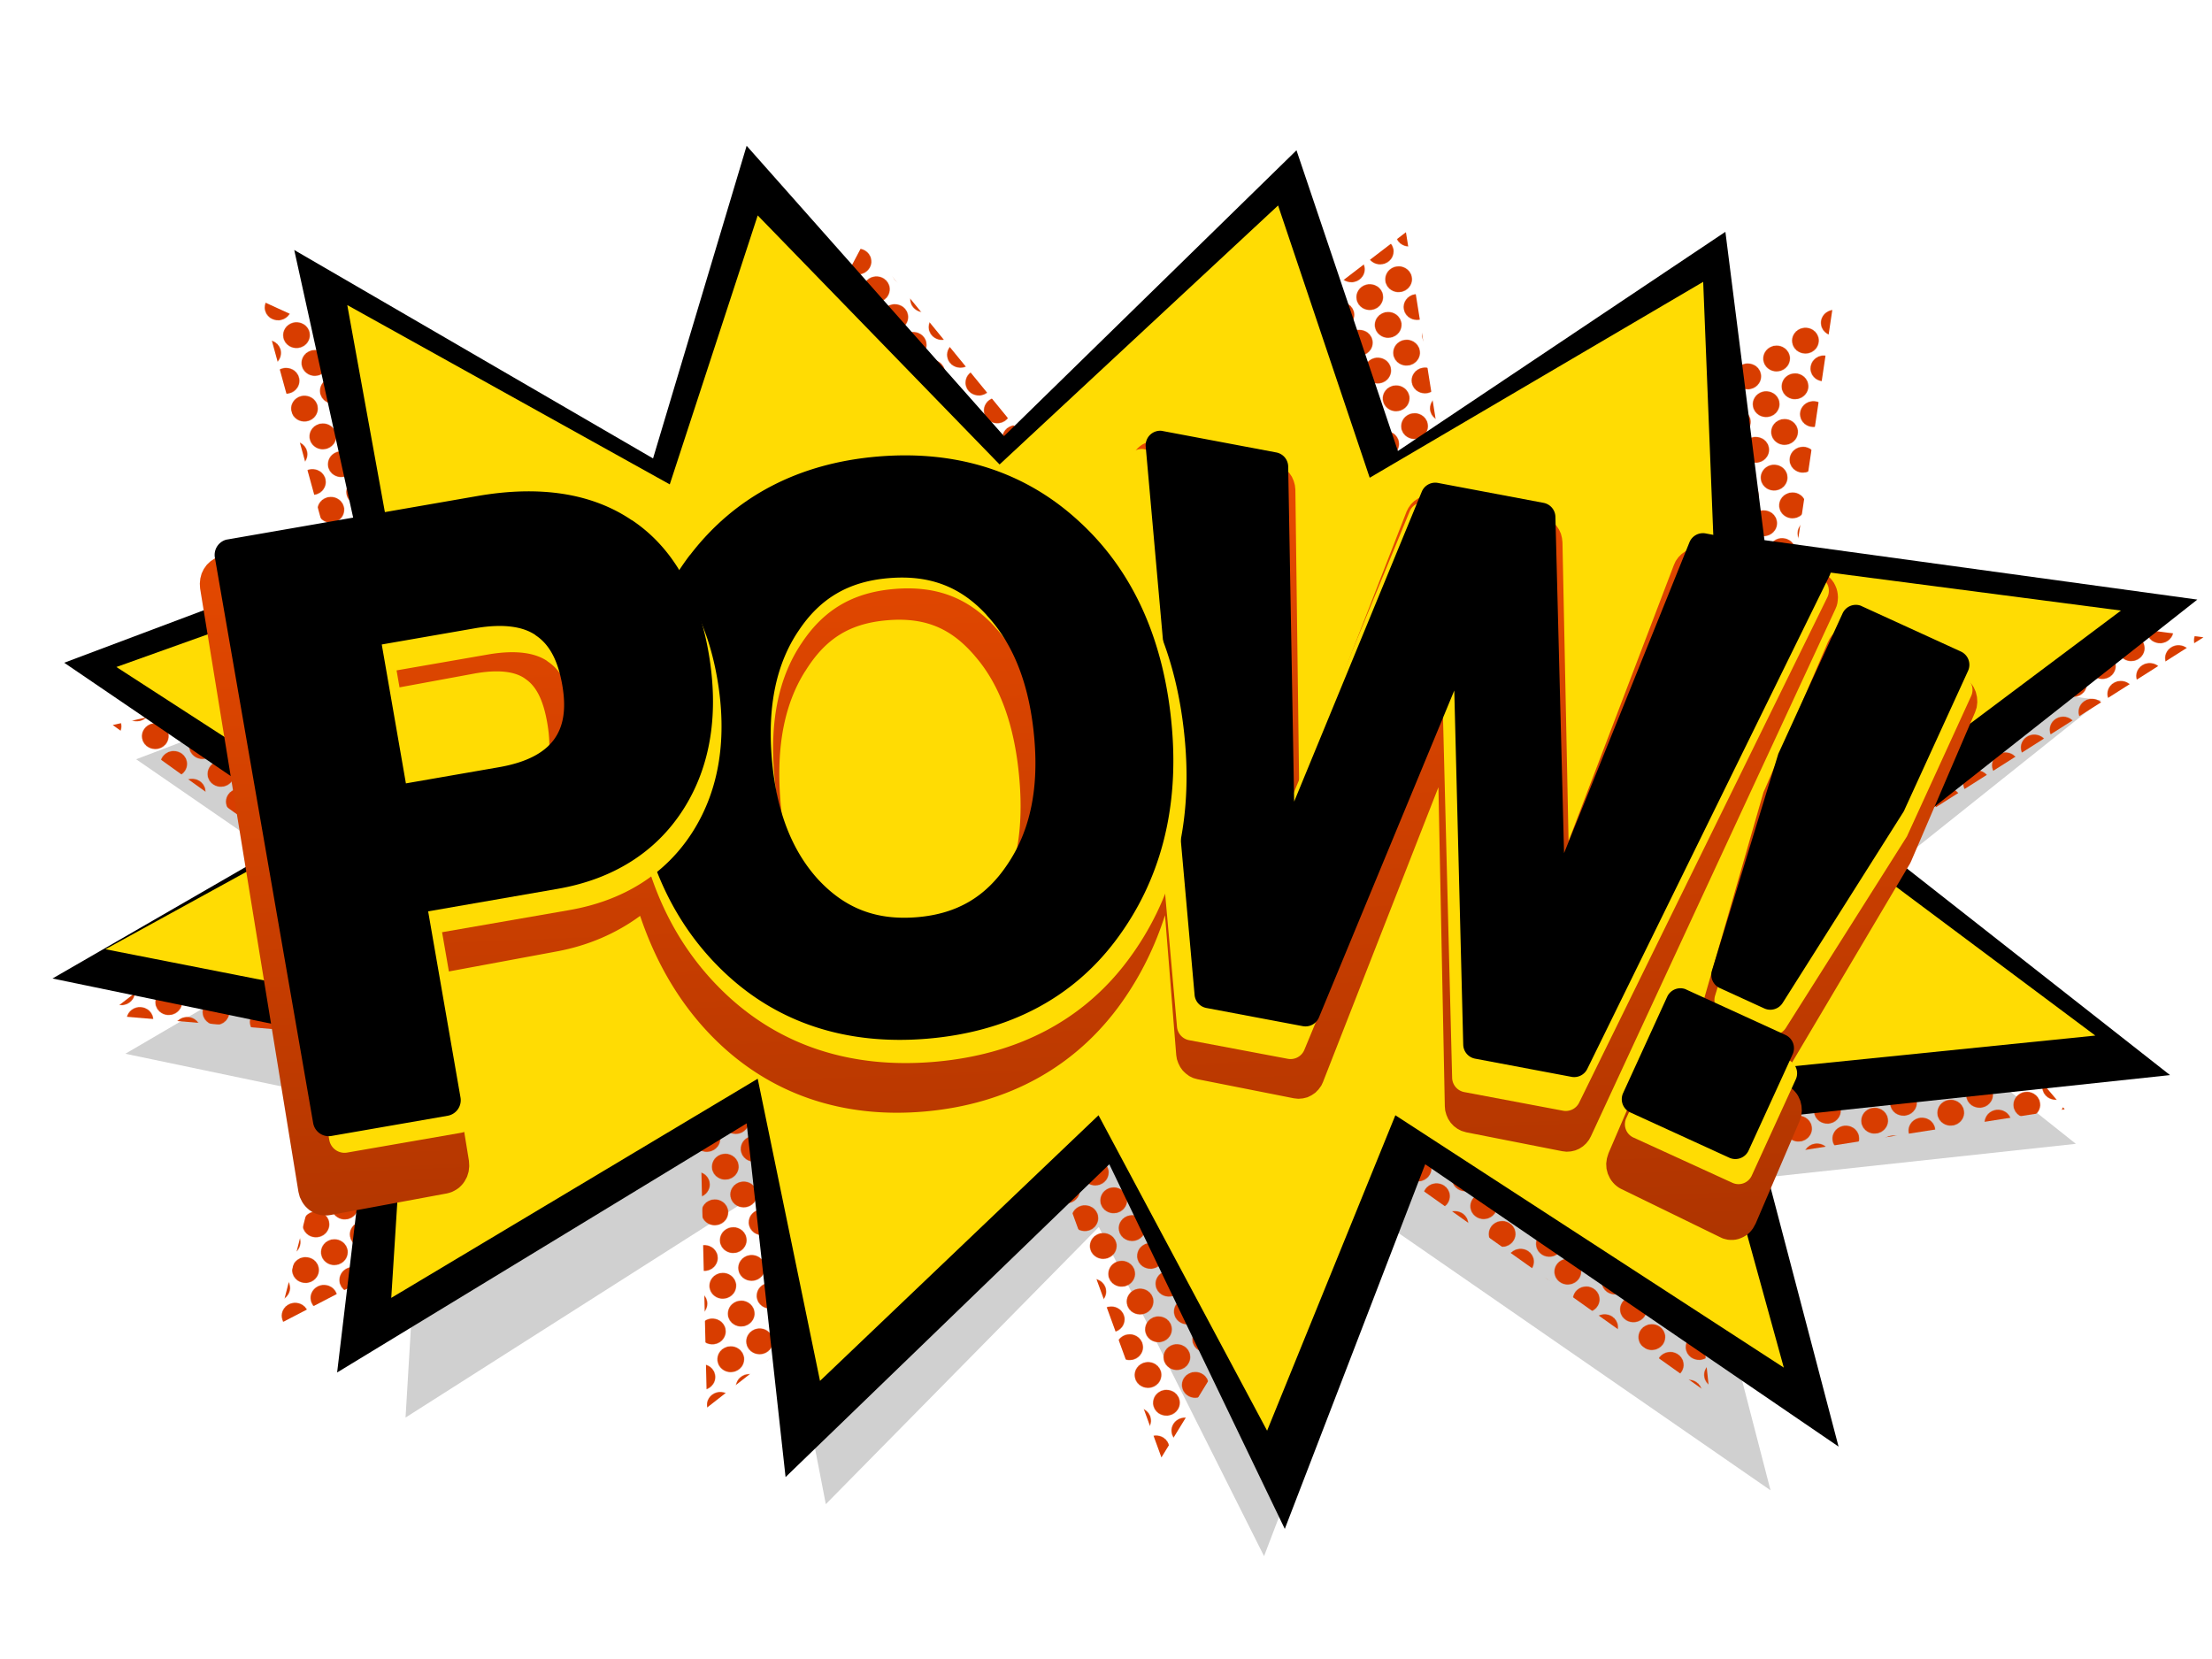 <?xml version="1.0" encoding="UTF-8" standalone="no"?>
<!-- Created with Inkscape (http://www.inkscape.org/) -->

<svg
   xmlns:dc="http://purl.org/dc/elements/1.1/"
   xmlns:cc="http://creativecommons.org/ns#"
   xmlns:rdf="http://www.w3.org/1999/02/22-rdf-syntax-ns#"
   xmlns:svg="http://www.w3.org/2000/svg"
   xmlns="http://www.w3.org/2000/svg"
   xmlns:xlink="http://www.w3.org/1999/xlink"
   xmlns:sodipodi="http://sodipodi.sourceforge.net/DTD/sodipodi-0.dtd"
   xmlns:inkscape="http://www.inkscape.org/namespaces/inkscape"
   width="800"
   height="600"
   id="svg2"
   version="1.1"
   inkscape:version="0.48.0 r9654"
   sodipodi:docname="logo.svg">
  <defs
     id="defs4">
    <pattern
       inkscape:collect="always"
       xlink:href="#pattern6405-5"
       id="pattern6461"
       patternTransform="matrix(0.104,0.157,-0.163,0.101,539.89,482.704)" />
    <linearGradient
       id="linearGradient6270">
      <stop
         id="stop6272"
         offset="0"
         style="stop-color:#f44e00;stop-opacity:1" />
      <stop
         id="stop6274"
         offset="1"
         style="stop-color:#882600;stop-opacity:1" />
    </linearGradient>
    <linearGradient
       id="linearGradient6260">
      <stop
         style="stop-color:#d83d00;stop-opacity:1;"
         offset="0"
         id="stop6262" />
      <stop
         style="stop-color:#882600;stop-opacity:1"
         offset="1"
         id="stop6264" />
    </linearGradient>
    <pattern
       patternUnits="userSpaceOnUse"
       width="63.435"
       height="63.435"
       patternTransform="translate(1183.071,454.704)"
       id="pattern5619">
      <g
         id="g5615"
         transform="translate(-669.283,-764.645)">
        <path
           transform="matrix(1.269,0,0,1.269,-188.359,359.929)"
           sodipodi:type="arc"
           style="color:#000000;fill:#000000;fill-opacity:0;fill-rule:nonzero;stroke:none;stroke-width:2px;marker:none;visibility:visible;display:inline;overflow:visible;enable-background:accumulate"
           id="path5595-5"
           sodipodi:cx="701"
           sodipodi:cy="344"
           sodipodi:rx="25"
           sodipodi:ry="25"
           d="m 726,344 c 0,13.807 -11.193,25 -25,25 -13.807,0 -25,-11.193 -25,-25 0,-13.807 11.193,-25 25,-25 13.807,0 25,11.193 25,25 z" />
        <path
           sodipodi:type="arc"
           style="color:#000000;fill:#000000;fill-opacity:1;fill-rule:nonzero;stroke:none;stroke-width:2px;marker:none;visibility:visible;display:inline;overflow:visible;enable-background:accumulate"
           id="path5595"
           sodipodi:cx="701"
           sodipodi:cy="344"
           sodipodi:rx="25"
           sodipodi:ry="25"
           d="m 726,344 c 0,13.807 -11.193,25 -25,25 -13.807,0 -25,-11.193 -25,-25 0,-13.807 11.193,-25 25,-25 13.807,0 25,11.193 25,25 z"
           transform="translate(0,452.362)" />
      </g>
    </pattern>
    <pattern
       patternTransform="translate(-1.1132812e-5,-1.2246094e-5)"
       id="pattern5641"
       xlink:href="#pattern5619-1"
       inkscape:collect="always" />
    <pattern
       patternUnits="userSpaceOnUse"
       width="63.435"
       height="63.435"
       patternTransform="translate(887.071,730.704)"
       id="pattern5619-1">
      <g
         id="g5615-3"
         transform="translate(-669.283,-764.645)">
        <path
           transform="matrix(1.269,0,0,1.269,-188.359,359.929)"
           sodipodi:type="arc"
           style="color:#000000;fill:#000000;fill-opacity:0;fill-rule:nonzero;stroke:none;stroke-width:2px;marker:none;visibility:visible;display:inline;overflow:visible;enable-background:accumulate"
           id="path5595-5-7"
           sodipodi:cx="701"
           sodipodi:cy="344"
           sodipodi:rx="25"
           sodipodi:ry="25"
           d="m 726,344 c 0,13.807 -11.193,25 -25,25 -13.807,0 -25,-11.193 -25,-25 0,-13.807 11.193,-25 25,-25 13.807,0 25,11.193 25,25 z" />
        <path
           sodipodi:type="arc"
           style="color:#000000;fill:#000000;fill-opacity:1;fill-rule:nonzero;stroke:none;stroke-width:2px;marker:none;visibility:visible;display:inline;overflow:visible;enable-background:accumulate"
           id="path5595-0"
           sodipodi:cx="701"
           sodipodi:cy="344"
           sodipodi:rx="25"
           sodipodi:ry="25"
           d="m 726,344 c 0,13.807 -11.193,25 -25,25 -13.807,0 -25,-11.193 -25,-25 0,-13.807 11.193,-25 25,-25 13.807,0 25,11.193 25,25 z"
           transform="translate(0,452.362)" />
      </g>
    </pattern>
    <linearGradient
       inkscape:collect="always"
       xlink:href="#linearGradient6270"
       id="linearGradient6291"
       gradientUnits="userSpaceOnUse"
       x1="360.624"
       y1="136.138"
       x2="379.009"
       y2="604.243" />
    <filter
       inkscape:collect="always"
       id="filter6345">
      <feGaussianBlur
         inkscape:collect="always"
         stdDeviation="4.458"
         id="feGaussianBlur6347" />
    </filter>
    <linearGradient
       inkscape:collect="always"
       xlink:href="#linearGradient6260-6"
       id="linearGradient6266-0"
       x1="370.524"
       y1="469.706"
       x2="379.009"
       y2="1056.605"
       gradientUnits="userSpaceOnUse" />
    <linearGradient
       id="linearGradient6260-6">
      <stop
         style="stop-color:#d83d00;stop-opacity:1;"
         offset="0"
         id="stop6262-3" />
      <stop
         style="stop-color:#882600;stop-opacity:1"
         offset="1"
         id="stop6264-8" />
    </linearGradient>
    <linearGradient
       gradientTransform="translate(-31.36,-536.345)"
       y2="1056.605"
       x2="379.009"
       y1="469.706"
       x1="370.524"
       gradientUnits="userSpaceOnUse"
       id="linearGradient6387"
       xlink:href="#linearGradient6260-6"
       inkscape:collect="always" />
    <pattern
       patternUnits="userSpaceOnUse"
       width="63.435"
       height="63.435"
       patternTransform="translate(1183.071,454.704)"
       id="pattern6405">
      <rect
         id="rect5624"
         y="1.0846094e-05"
         x="1.5532813e-05"
         height="63.435"
         width="63.435"
         style="fill:none;stroke:none" />
      <g
         id="g6366"
         transform="translate(-669.283,-764.645)">
        <path
           transform="matrix(1.269,0,0,1.269,-188.359,359.929)"
           sodipodi:type="arc"
           style="color:#000000;fill:#000000;fill-opacity:0;fill-rule:nonzero;stroke:none;stroke-width:2px;marker:none;visibility:visible;display:inline;overflow:visible;enable-background:accumulate"
           id="path6368"
           sodipodi:cx="701"
           sodipodi:cy="344"
           sodipodi:rx="25"
           sodipodi:ry="25"
           d="m 726,344 c 0,13.807 -11.193,25 -25,25 -13.807,0 -25,-11.193 -25,-25 0,-13.807 11.193,-25 25,-25 13.807,0 25,11.193 25,25 z" />
        <path
           sodipodi:type="arc"
           style="color:#000000;fill:url(#linearGradient6266-0);fill-opacity:1;fill-rule:nonzero;stroke:none;stroke-width:0.898;marker:none;visibility:visible;display:inline;overflow:visible;enable-background:accumulate"
           id="path6370"
           sodipodi:cx="701"
           sodipodi:cy="344"
           sodipodi:rx="25"
           sodipodi:ry="25"
           d="m 726,344 c 0,13.807 -11.193,25 -25,25 -13.807,0 -25,-11.193 -25,-25 0,-13.807 11.193,-25 25,-25 13.807,0 25,11.193 25,25 z"
           transform="translate(0,452.362)" />
      </g>
    </pattern>
    <pattern
       patternTransform="translate(-1.1132812e-5,-1.2246094e-5)"
       id="pattern6433"
       xlink:href="#pattern6405-5"
       inkscape:collect="always" />
    <pattern
       patternUnits="userSpaceOnUse"
       width="63.435"
       height="63.435"
       patternTransform="translate(1183.071,454.704)"
       id="pattern6405-5">
      <rect
         id="rect5624-3"
         y="1.0846094e-05"
         x="1.5532813e-05"
         height="63.435"
         width="63.435"
         style="fill:none;stroke:none" />
      <g
         id="g6366-9"
         transform="translate(-669.283,-764.645)">
        <path
           transform="matrix(1.269,0,0,1.269,-188.359,359.929)"
           sodipodi:type="arc"
           style="color:#000000;fill:#000000;fill-opacity:0;fill-rule:nonzero;stroke:none;stroke-width:2px;marker:none;visibility:visible;display:inline;overflow:visible;enable-background:accumulate"
           id="path6368-4"
           sodipodi:cx="701"
           sodipodi:cy="344"
           sodipodi:rx="25"
           sodipodi:ry="25"
           d="m 726,344 c 0,13.807 -11.193,25 -25,25 -13.807,0 -25,-11.193 -25,-25 0,-13.807 11.193,-25 25,-25 13.807,0 25,11.193 25,25 z" />
        <path
           sodipodi:type="arc"
           style="color:#000000;fill:url(#linearGradient6266-0-2);fill-opacity:1;fill-rule:nonzero;stroke:none;stroke-width:0.898;marker:none;visibility:visible;display:inline;overflow:visible;enable-background:accumulate"
           id="path6370-8"
           sodipodi:cx="701"
           sodipodi:cy="344"
           sodipodi:rx="25"
           sodipodi:ry="25"
           d="m 726,344 c 0,13.807 -11.193,25 -25,25 -13.807,0 -25,-11.193 -25,-25 0,-13.807 11.193,-25 25,-25 13.807,0 25,11.193 25,25 z"
           transform="translate(0,452.362)" />
      </g>
    </pattern>
    <linearGradient
       inkscape:collect="always"
       xlink:href="#linearGradient6260-6-7"
       id="linearGradient6266-0-2"
       x1="370.524"
       y1="469.706"
       x2="379.009"
       y2="1056.605"
       gradientUnits="userSpaceOnUse" />
    <linearGradient
       id="linearGradient6260-6-7">
      <stop
         style="stop-color:#d83d00;stop-opacity:1;"
         offset="0"
         id="stop6262-3-7" />
      <stop
         style="stop-color:#882600;stop-opacity:1"
         offset="1"
         id="stop6264-8-8" />
    </linearGradient>
  </defs>
  <sodipodi:namedview
     id="base"
     pagecolor="#ffffff"
     bordercolor="#666666"
     borderopacity="1.0"
     inkscape:pageopacity="0.0"
     inkscape:pageshadow="2"
     inkscape:zoom="0.70710678"
     inkscape:cx="320.24051"
     inkscape:cy="320.35924"
     inkscape:document-units="px"
     inkscape:current-layer="layer1"
     showgrid="false"
     inkscape:window-width="1366"
     inkscape:window-height="714"
     inkscape:window-x="0"
     inkscape:window-y="24"
     inkscape:window-maximized="1" />
  <g
     inkscape:label="Layer 1"
     inkscape:groupmode="layer"
     id="layer1"
     transform="translate(0,-452.362)">
    <path
       style="color:#000000;fill:#000000;fill-opacity:1;fill-rule:nonzero;stroke:none;marker:none;visibility:visible;display:inline;overflow:visible;enable-background:accumulate;opacity:0.431;filter:url(#filter6345)"
       d="m 147.973,689.365 -16.888,-98.991 114.322,67.665 31.179,-101.497 85.741,93.979 98.732,-97.738 32.478,102.75 118.219,-73.93 3.897,104.003 144.201,20.049 -105.228,83.954 96.134,76.436 -139.005,15.037 28.58,110.268 L 502.629,896.118 457.161,1015.157 397.402,896.118 298.669,996.362 276.585,882.334 146.674,965.035 153.169,856.02 45.343,833.465 131.084,783.343 49.241,726.956 z"
       id="path3905-23"
       inkscape:connector-curvature="0" />
    <path
       style="color:#000000;fill:url(#pattern6461);fill-opacity:1;fill-rule:nonzero;stroke:none;stroke-width:0.898;marker:none;visibility:visible;display:inline;overflow:visible;enable-background:accumulate"
       d="m 130.924,694.11 -36.599,-133.052 166.668,76.161 51.512,-97.27 73.632,90.065 122.34,-93.668 15.647,98.471 138.628,-70.851 -14.837,99.672 148.998,19.214 -126.703,80.458 76.519,90.224 -137.166,21.481 8.736,81.635 L 489.884,865.383 420.046,979.465 378.488,865.383 255.692,961.452 253.103,852.173 100.499,931.431 127.252,826.955 38.431,819.481 110.052,764.376 40.764,714.579 z"
       id="path3905-4"
       inkscape:connector-curvature="0"
       sodipodi:nodetypes="ccccccccccccccccccccccccc" />
    <path
       style="fill:#000000;fill-opacity:1;stroke:none"
       d="m 130.407,651.746 -23.992,-108.968 129.77,75.379 33.849,-113.069 93.085,105.008 105.774,-103.382 36.674,108.756 118.445,-79.269 14.131,111.513 156.552,21.497 -114.241,90.017 104.368,81.956 -150.91,16.122 31.028,118.231 L 515.44,873.429 464.662,1005.308 401.199,873.429 284.111,986.569 270.034,858.65 121.925,948.738 136.048,830.436 18.987,806.252 112.072,752.511 23.218,692.052 z"
       id="path3905-9"
       inkscape:connector-curvature="0"
       sodipodi:nodetypes="ccccccccccccccccccccccccc" />
    <path
       style="fill:#ffdc03;fill-opacity:1;stroke:none"
       d="m 142.827,657.567 -17.23,-94.869 116.632,64.847 31.809,-97.27 87.474,90.065 100.728,-93.668 33.134,98.471 120.608,-70.851 3.976,99.672 147.115,19.214 -107.354,80.458 98.077,73.253 -141.814,14.41 29.158,105.676 L 504.651,855.711 458.263,969.793 397.297,855.711 296.569,951.78 274.038,842.501 141.501,921.758 148.128,817.283 38.123,795.667 125.597,747.632 42.099,693.593 z"
       id="path3905"
       inkscape:connector-curvature="0" />
    <g
       id="g6276"
       transform="matrix(1.156,0,0,1.156,-61.606,-118.061)">
      <path
         transform="translate(0,452.362)"
         d="m 414.625,179 c -0.212,0.013 -0.7,0.06 -0.719,0.062 -0.023,0.003 -0.852,0.151 -0.875,0.156 -0.023,0.005 -0.788,0.21 -0.812,0.219 -0.024,0.008 -0.788,0.332 -0.812,0.344 -0.025,0.012 -0.756,0.391 -0.781,0.406 -0.025,0.016 -0.662,0.48 -0.688,0.5 -0.026,0.02 -0.631,0.538 -0.656,0.562 -0.025,0.024 -0.569,0.627 -0.594,0.656 -0.025,0.029 -0.508,0.654 -0.531,0.688 -0.023,0.034 -0.448,0.681 -0.469,0.719 -0.021,0.038 -0.326,0.74 -0.344,0.781 -0.018,0.042 -0.299,0.768 -0.312,0.812 -0.014,0.045 -0.209,0.765 -0.219,0.812 -0.01,0.047 -0.12,0.795 -0.125,0.844 -0.005,0.049 -0.062,0.826 -0.062,0.875 -4.7e-4,0.048 0.025,0.717 0.031,0.812 l 0,0.031 3.719,46.375 c -4.594,-9.157 -10.441,-17.29 -17.562,-24.312 -0.005,-0.005 0.005,-0.026 0,-0.031 -17.627,-17.527 -40.371,-25.337 -66.156,-23.031 -25.362,2.268 -46.305,13.785 -60.906,33.75 -0.009,0.012 -0.022,0.019 -0.031,0.031 a 3.659,3.659 0 0 0 -0.562,0.625 c -0.101,0.142 -0.182,0.295 -0.281,0.438 -3.557,-5.071 -7.785,-9.422 -12.719,-12.938 a 3.659,3.659 0 0 0 0,-0.031 c -3.4e-4,-2.4e-4 -0.228,-0.105 -0.375,-0.188 C 238.245,199.352 220.829,196.836 201.062,200.5 L 123,214.969 122.875,215 c -0.187,0.036 -0.69,0.149 -0.719,0.156 A 3.659,3.659 0 0 0 122,215.188 c -0.032,0.01 -0.717,0.237 -0.75,0.25 -0.033,0.013 -0.686,0.327 -0.719,0.344 -0.065,0.034 -1.311,0.855 -1.375,0.906 -0.064,0.051 -1.097,1.025 -1.156,1.094 -0.06,0.069 -0.887,1.227 -0.938,1.312 -0.051,0.086 -0.65,1.338 -0.688,1.438 -0.037,0.099 -0.386,1.422 -0.406,1.531 -0.02,0.109 -0.155,1.481 -0.156,1.594 -0.001,0.112 0.076,1.484 0.094,1.594 l 30.75,188.688 c 0.019,0.117 0.399,1.55 0.438,1.656 0.039,0.107 0.696,1.44 0.75,1.531 0.027,0.045 0.439,0.678 0.469,0.719 0.03,0.041 0.499,0.62 0.531,0.656 0.032,0.036 0.56,0.563 0.594,0.594 0.034,0.031 0.622,0.537 0.656,0.562 0.034,0.026 0.684,0.448 0.719,0.469 0.035,0.021 0.715,0.421 0.75,0.438 0.035,0.017 0.778,0.3 0.812,0.312 0.035,0.012 0.778,0.242 0.812,0.25 0.034,0.008 0.81,0.152 0.844,0.156 0.034,0.005 0.841,0.061 0.875,0.062 0.034,0.001 0.81,0.003 0.844,0 0.034,-0.003 0.841,-0.119 0.875,-0.125 l 36.406,-6.75 a 3.659,3.659 0 0 0 0.031,0 c 0.034,-0.006 0.809,-0.208 0.844,-0.219 0.034,-0.01 0.778,-0.267 0.812,-0.281 0.035,-0.014 0.715,-0.356 0.75,-0.375 0.035,-0.019 0.715,-0.414 0.75,-0.438 0.035,-0.024 0.654,-0.472 0.688,-0.5 0.034,-0.028 0.592,-0.56 0.625,-0.594 0.033,-0.033 0.532,-0.587 0.562,-0.625 0.031,-0.038 0.472,-0.644 0.5,-0.688 0.057,-0.086 0.77,-1.397 0.812,-1.5 0.043,-0.103 0.476,-1.51 0.5,-1.625 0.024,-0.115 0.184,-1.568 0.188,-1.688 0.003,-0.119 -0.075,-1.571 -0.094,-1.688 a 3.659,3.659 0 0 0 0,-0.031 l -9.562,-58.594 37.031,-6.875 c 9.88,-1.831 18.637,-5.648 26.094,-11.125 4.955,14.728 12.487,27.651 22.938,38.156 17.498,17.589 40.318,25.35 66.25,23.031 26.071,-2.331 47.398,-14.047 61.75,-34.5 5.817,-8.281 10.202,-17.281 13.281,-26.906 l 3.5,43.688 a 3.659,3.659 0 0 0 0,0.031 c 0.007,0.076 0.201,1.272 0.219,1.344 0.018,0.072 0.41,1.185 0.438,1.25 0.027,0.065 0.56,1.132 0.594,1.188 0.034,0.056 0.743,1.049 0.781,1.094 0.038,0.045 0.929,0.904 0.969,0.938 0.04,0.034 1.054,0.789 1.094,0.812 0.039,0.024 1.181,0.579 1.219,0.594 0.038,0.015 1.276,0.368 1.312,0.375 l 30.156,5.969 c 0.038,0.008 1.4,0.156 1.438,0.156 0.037,6e-4 1.399,-0.119 1.438,-0.125 0.038,-0.006 1.366,-0.329 1.406,-0.344 0.04,-0.014 1.239,-0.601 1.281,-0.625 0.042,-0.024 1.145,-0.777 1.188,-0.812 0.042,-0.036 0.96,-0.983 1,-1.031 0.041,-0.048 0.808,-1.096 0.844,-1.156 0.035,-0.059 0.547,-1.139 0.594,-1.25 9.6e-4,-0.002 -5.4e-4,-0.03 0,-0.031 l 36.062,-92.094 2,99.75 c 0.002,0.08 0.111,1.329 0.125,1.406 0.014,0.078 0.35,1.273 0.375,1.344 0.025,0.071 0.529,1.22 0.562,1.281 0.034,0.061 0.742,1.138 0.781,1.188 0.039,0.05 0.927,0.993 0.969,1.031 0.042,0.038 1.084,0.817 1.125,0.844 0.042,0.026 1.21,0.64 1.25,0.656 0.04,0.016 1.306,0.398 1.344,0.406 a 3.659,3.659 0 0 0 0.062,0.031 l 30.156,5.938 c 0.036,0.007 1.308,0.155 1.344,0.156 0.036,9.5e-4 1.339,-0.088 1.375,-0.094 0.036,-0.005 1.306,-0.3 1.344,-0.312 0.038,-0.012 1.211,-0.51 1.25,-0.531 0.039,-0.021 1.116,-0.719 1.156,-0.75 0.04,-0.031 0.961,-0.864 1,-0.906 0.039,-0.042 0.808,-1.009 0.844,-1.062 0.036,-0.053 0.627,-1.124 0.656,-1.188 L 627.5,231.656 c 0.021,-0.045 0.359,-0.857 0.375,-0.906 0.016,-0.049 0.239,-0.854 0.25,-0.906 0.011,-0.052 0.119,-0.883 0.125,-0.938 0.006,-0.054 0.063,-0.914 0.062,-0.969 -3e-4,-0.055 -0.056,-0.883 -0.062,-0.938 -0.006,-0.054 -0.145,-0.886 -0.156,-0.938 -0.012,-0.052 -0.233,-0.857 -0.25,-0.906 -0.017,-0.049 -0.354,-0.862 -0.375,-0.906 -0.021,-0.044 -0.413,-0.804 -0.438,-0.844 -0.024,-0.04 -0.536,-0.747 -0.562,-0.781 -0.027,-0.034 -0.597,-0.69 -0.625,-0.719 -0.028,-0.028 -0.69,-0.633 -0.719,-0.656 -0.029,-0.023 -0.753,-0.514 -0.781,-0.531 -0.028,-0.018 -0.816,-0.456 -0.844,-0.469 -0.028,-0.013 -0.88,-0.366 -0.906,-0.375 -0.027,-0.009 -0.912,-0.245 -0.938,-0.25 l -35.438,-6.969 c -8.3e-4,-1.7e-4 -0.029,3.1e-4 -0.031,0 -0.092,-0.014 -1.369,-0.155 -1.406,-0.156 -0.038,-8.2e-4 -1.43,0.087 -1.469,0.094 -0.038,0.006 -1.366,0.361 -1.406,0.375 -0.04,0.014 -1.271,0.57 -1.312,0.594 -0.042,0.024 -1.145,0.808 -1.188,0.844 -0.043,0.036 -0.959,0.952 -1,1 -0.041,0.048 -0.808,1.127 -0.844,1.188 -0.036,0.061 -0.567,1.21 -0.594,1.281 l -32.938,86.344 -1.906,-93.406 a 3.659,3.659 0 0 0 0,-0.031 c -0.002,-0.081 -0.142,-1.297 -0.156,-1.375 -0.014,-0.078 -0.318,-1.304 -0.344,-1.375 -0.025,-0.071 -0.56,-1.22 -0.594,-1.281 -0.034,-0.061 -0.742,-1.106 -0.781,-1.156 -0.04,-0.05 -0.927,-0.994 -0.969,-1.031 -0.042,-0.038 -1.083,-0.849 -1.125,-0.875 -0.042,-0.026 -1.21,-0.609 -1.25,-0.625 -0.04,-0.016 -1.337,-0.43 -1.375,-0.438 a 3.659,3.659 0 0 0 -0.031,0 l -33.062,-6.5 c -0.038,-0.007 -1.4,-0.156 -1.438,-0.156 -0.037,-4.9e-4 -1.4,0.119 -1.438,0.125 -0.038,0.006 -1.335,0.361 -1.375,0.375 -0.04,0.014 -1.24,0.57 -1.281,0.594 -0.041,0.024 -1.145,0.777 -1.188,0.812 -0.042,0.035 -0.96,0.953 -1,1 -0.04,0.047 -0.777,1.097 -0.812,1.156 -0.035,0.059 -0.598,1.18 -0.625,1.25 a 3.659,3.659 0 0 0 0,0.031 L 459.75,287.375 458.562,194.312 a 3.659,3.659 0 0 0 0,-0.031 c -0.002,-0.08 -0.142,-1.329 -0.156,-1.406 -0.015,-0.077 -0.349,-1.273 -0.375,-1.344 -0.025,-0.071 -0.529,-1.22 -0.562,-1.281 -0.034,-0.061 -0.742,-1.107 -0.781,-1.156 -0.039,-0.049 -0.927,-0.994 -0.969,-1.031 -0.042,-0.037 -1.084,-0.818 -1.125,-0.844 -0.041,-0.026 -1.242,-0.609 -1.281,-0.625 -0.04,-0.016 -1.306,-0.43 -1.344,-0.438 a 3.659,3.659 0 0 0 -0.031,0 l -35.5,-7 c -0.232,-0.05 -0.547,-0.122 -0.562,-0.125 A 3.659,3.659 0 0 0 415.469,179 c -0.018,-0.001 -0.472,-6.4e-4 -0.688,0 -0.049,1.4e-4 -0.152,-2.3e-4 -0.156,0 z m -79.656,55.969 c 9.566,0.11 16.595,3.524 23.219,11.219 0.021,0.024 0.042,0.038 0.062,0.062 a 3.659,3.659 0 0 0 0.031,0.062 c 7.701,8.822 12.607,21.627 14,39.344 1.311,16.673 -1.531,29.441 -7.938,39.469 a 3.659,3.659 0 0 0 0,0.031 c -6.286,10.027 -13.909,14.784 -25.406,15.812 -11.649,1.042 -19.826,-2.287 -27.562,-11 a 3.659,3.659 0 0 0 -0.031,0 c -0.007,-0.008 -0.024,0.008 -0.031,0 -0.015,-0.017 -0.017,-0.045 -0.031,-0.062 -7.689,-8.861 -12.496,-21.36 -13.844,-38.5 -1.353,-17.206 1.44,-30.254 7.688,-40.219 a 3.659,3.659 0 0 0 0.031,-0.062 l 0.031,0 c 6.288,-10.184 13.804,-14.925 25.469,-15.969 1.477,-0.132 2.94,-0.203 4.312,-0.188 z M 632.125,236.812 c -0.029,0.002 -1.095,0.181 -1.125,0.188 -0.03,0.007 -1.031,0.301 -1.062,0.312 -0.031,0.012 -0.999,0.451 -1.031,0.469 -0.032,0.018 -0.904,0.569 -0.938,0.594 -0.033,0.024 -0.811,0.687 -0.844,0.719 -0.033,0.032 -0.719,0.804 -0.75,0.844 -0.031,0.039 -0.597,0.86 -0.625,0.906 -0.028,0.047 -0.477,0.947 -0.5,1 a 3.659,3.659 0 0 0 -0.031,0 l -19.75,46.094 -0.125,0.25 c -0.122,0.271 -0.298,0.679 -0.312,0.719 a 3.659,3.659 0 0 0 -0.094,0.281 l -20.781,72.281 c -0.022,0.079 -0.272,1.384 -0.281,1.469 -0.009,0.085 -0.037,1.414 -0.031,1.5 0.005,0.086 0.199,1.388 0.219,1.469 0.015,0.065 0.252,0.795 0.375,1.156 l -3.031,-1.5 c -0.003,-0.002 -0.073,-0.021 -0.094,-0.031 -0.148,-0.069 -0.605,-0.304 -0.625,-0.312 a 3.659,3.659 0 0 0 -0.125,-0.031 c -0.024,-0.009 -0.79,-0.244 -0.812,-0.25 -0.023,-0.006 -0.821,-0.153 -0.844,-0.156 -0.022,-0.003 -0.822,-0.062 -0.844,-0.062 -0.022,-6.5e-4 -0.822,-0.002 -0.844,0 -0.029,0.002 -1.095,0.181 -1.125,0.188 -0.03,0.007 -1.062,0.301 -1.094,0.312 -0.031,0.012 -0.967,0.451 -1,0.469 -0.033,0.018 -0.936,0.6 -0.969,0.625 -0.033,0.025 -0.811,0.687 -0.844,0.719 -0.033,0.032 -0.719,0.804 -0.75,0.844 -0.031,0.04 -0.597,0.859 -0.625,0.906 -0.028,0.047 -0.477,0.946 -0.5,1 L 556.5,401.938 a 3.659,3.659 0 0 0 0,0.031 c -0.033,0.079 -0.45,1.443 -0.469,1.531 -0.019,0.089 -0.216,1.501 -0.219,1.594 -0.003,0.093 0.08,1.534 0.094,1.625 0.014,0.091 0.377,1.48 0.406,1.562 0.029,0.082 0.647,1.399 0.688,1.469 0.02,0.035 0.416,0.657 0.438,0.688 0.022,0.031 0.477,0.598 0.5,0.625 0.023,0.027 0.539,0.571 0.562,0.594 0.024,0.023 0.601,0.513 0.625,0.531 0.024,0.019 0.632,0.454 0.656,0.469 0.024,0.015 0.695,0.395 0.719,0.406 a 3.659,3.659 0 0 0 0.031,0 l 31,15.125 c 0.024,0.011 0.727,0.335 0.75,0.344 0.023,0.008 0.759,0.213 0.781,0.219 0.022,0.006 0.791,0.184 0.812,0.188 0.022,0.003 0.791,0.062 0.812,0.062 0.021,8.6e-4 0.822,0.001 0.844,0 0.021,-0.001 0.791,-0.09 0.812,-0.094 0.022,-0.004 0.79,-0.181 0.812,-0.188 0.022,-0.006 0.758,-0.272 0.781,-0.281 0.023,-0.009 0.726,-0.332 0.75,-0.344 0.024,-0.012 0.695,-0.391 0.719,-0.406 0.024,-0.016 0.632,-0.449 0.656,-0.469 0.024,-0.019 0.601,-0.539 0.625,-0.562 0.024,-0.024 0.508,-0.566 0.531,-0.594 0.023,-0.028 0.478,-0.625 0.5,-0.656 0.043,-0.063 0.747,-1.328 0.781,-1.406 a 3.659,3.659 0 0 0 0.031,-0.031 L 616.312,391.812 c 0.034,-0.078 0.48,-1.443 0.5,-1.531 0.02,-0.089 0.184,-1.532 0.188,-1.625 0.003,-0.093 -0.08,-1.502 -0.094,-1.594 -0.013,-0.091 -0.346,-1.511 -0.375,-1.594 -0.029,-0.083 -0.616,-1.399 -0.656,-1.469 -0.02,-0.035 -0.416,-0.656 -0.438,-0.688 -0.022,-0.031 -0.508,-0.629 -0.531,-0.656 -0.023,-0.027 -0.538,-0.571 -0.562,-0.594 -0.024,-0.023 -0.569,-0.512 -0.594,-0.531 -0.024,-0.019 -0.663,-0.454 -0.688,-0.469 -0.024,-0.015 -0.695,-0.395 -0.719,-0.406 a 3.659,3.659 0 0 0 -0.031,0 l -3.844,-1.875 c 0.23,-0.093 1.241,-0.51 1.281,-0.531 0.044,-0.024 1.205,-0.808 1.25,-0.844 0.045,-0.036 1.051,-0.981 1.094,-1.031 0.043,-0.05 0.837,-1.155 0.875,-1.219 l 37.906,-63.938 a 3.659,3.659 0 0 0 0.094,-0.188 c 0.021,-0.04 0.276,-0.584 0.375,-0.812 0.019,-0.043 0.059,-0.148 0.062,-0.156 l 19.812,-46.156 c 0.034,-0.078 0.48,-1.443 0.5,-1.531 0.02,-0.089 0.184,-1.532 0.188,-1.625 0.003,-0.093 -0.08,-1.502 -0.094,-1.594 -0.013,-0.091 -0.346,-1.511 -0.375,-1.594 -0.029,-0.083 -0.616,-1.399 -0.656,-1.469 -0.02,-0.035 -0.416,-0.656 -0.438,-0.688 -0.022,-0.031 -0.508,-0.629 -0.531,-0.656 -0.023,-0.027 -0.538,-0.571 -0.562,-0.594 -0.024,-0.023 -0.569,-0.512 -0.594,-0.531 -0.024,-0.019 -0.663,-0.454 -0.688,-0.469 -0.024,-0.015 -0.695,-0.395 -0.719,-0.406 a 3.659,3.659 0 0 0 -0.031,0 l -30.938,-15.094 c -0.003,-0.002 -0.073,-0.021 -0.094,-0.031 -0.148,-0.069 -0.605,-0.304 -0.625,-0.312 a 3.659,3.659 0 0 0 -0.125,-0.031 c -0.023,-0.008 -0.79,-0.244 -0.812,-0.25 -0.022,-0.006 -0.791,-0.153 -0.812,-0.156 -0.022,-0.003 -0.822,-0.062 -0.844,-0.062 -0.022,-7.4e-4 -0.791,-0.002 -0.812,0 a 3.659,3.659 0 0 0 -0.031,0 z M 208.5,251.125 c 4.344,-0.021 7.167,0.943 9.031,2.25 a 3.659,3.659 0 0 0 0.25,0.188 c 3.003,2.088 5.471,5.99 6.812,14.219 1.287,7.899 0.226,12.395 -2.094,15.656 -2.289,3.218 -6.604,6.058 -14.719,7.562 l -25.438,4.688 -6.406,-39.125 25.594,-4.719 c 2.623,-0.486 4.962,-0.709 6.969,-0.719 z"
         id="path6258"
         style="font-size:144px;font-style:normal;font-variant:normal;font-weight:bold;font-stretch:normal;text-align:start;line-height:125%;letter-spacing:0px;word-spacing:0px;writing-mode:lr-tb;text-anchor:start;color:#000000;fill:url(#linearGradient6291);fill-opacity:1;fill-rule:nonzero;stroke:none;stroke-width:0.885;marker:none;visibility:visible;display:inline;overflow:visible;enable-background:accumulate;font-family:FreeSans;-inkscape-font-specification:FreeSans Bold"
         inkscape:original="M 414.8125 182.65625 A 4.5586986 4.8614418 0.0010370514 0 0 410.3125 187.96875 L 416.3125 263.09375 C 412.00839 242.68808 403.35584 225.82369 390.25 212.90625 C 373.34002 196.08301 351.86272 188.71145 326.96875 190.9375 C 302.21917 193.15098 282.23091 204.22486 268.1875 223.8125 A 4.5586986 4.8614417 0 0 0 268.125 223.8125 C 266.96079 225.45381 265.86203 227.13715 264.8125 228.84375 C 260.93234 222.04693 256.0247 216.42622 250.03125 212.15625 C 250.01855 212.14725 249.98045 212.16625 249.96875 212.15625 C 237.34368 203.0351 220.98018 200.52352 201.71875 204.09375 L 123.53125 218.59375 A 4.9389735 5.2669707 0 0 0 123.0625 218.6875 A 4.9389735 5.2669707 0 0 0 119.53125 224.65625 L 150.28125 413.34375 A 4.9389735 5.2669707 0 0 0 155.96875 417.625 L 192.375 410.875 A 4.9389735 5.2669707 0 0 0 196.375 404.8125 L 186.25 342.6875 L 226.8125 335.15625 C 238.00937 333.08077 247.62262 328.51739 255.34375 321.65625 C 260.02284 338.01632 267.91909 351.95455 279.09375 363.1875 C 295.86224 380.04356 317.39871 387.39543 342.4375 385.15625 C 367.62083 382.90417 387.73944 371.82943 401.5 352.21875 C 412.25529 336.90923 418.13897 319.08674 419.21875 299.1875 L 424.9375 370.8125 A 4.5586986 4.8614418 0.0010370514 0 0 428.625 375.125 L 458.78125 381.09375 A 4.5586986 4.8614418 0.0010370514 0 0 463.84375 378.15625 L 506.59375 268.9375 L 508.96875 387.0625 A 4.5586986 4.8614418 0.0010370514 0 0 512.625 391.71875 L 542.78125 397.65625 A 4.5586986 4.8614418 0.0010370514 0 0 547.71875 395.03125 L 624.1875 230.125 A 4.5586986 4.8614418 0.0010370514 0 0 620.9375 223.21875 L 585.46875 216.25 A 4.5586986 4.8614418 0.0010370514 0 0 580.375 219.1875 L 540.75 323.03125 L 538.46875 210.875 A 4.5586986 4.8614418 0.0010370514 0 0 534.78125 206.21875 L 501.71875 199.71875 A 4.5586986 4.8614418 0.0010370514 0 0 496.6875 202.625 L 456.34375 306.1875 L 454.90625 194.375 A 4.5586986 4.8614418 0.0010370514 0 0 451.21875 189.75 L 415.71875 182.75 A 4.5586986 4.8614418 0.0010370514 0 0 415.28125 182.65625 A 4.5586986 4.8614418 0.0010370514 0 0 414.8125 182.65625 z M 335 231.3125 C 345.51886 231.43387 353.85986 235.51203 361.03125 243.875 A 4.5586986 4.8614417 0 0 0 361.03125 243.90625 C 369.37907 253.4694 374.50206 267.12257 375.9375 285.375 C 377.29279 302.61174 374.34364 316.28474 367.4375 327.09375 C 360.68011 337.87234 351.68489 343.51302 339.25 344.625 C 326.67642 345.74948 316.96035 341.79359 308.625 332.40625 C 308.6093 332.38875 308.5776 332.3924 308.5625 332.375 C 300.21965 322.79013 295.17444 309.40455 293.78125 291.6875 C 292.38546 273.93815 295.28024 260.01857 302.03125 249.25 A 4.5586986 4.8614417 0 0 0 302.0625 249.1875 C 308.8144 238.2526 317.7549 232.62594 330.34375 231.5 C 331.93779 231.35746 333.49731 231.29516 335 231.3125 z M 632.40625 240.46875 A 4.5586987 4.8614419 0 0 0 628.59375 243.28125 L 608.71875 289.625 A 4.5586987 4.8614419 0 0 0 608.46875 290.1875 L 587.6875 362.46875 A 4.5586987 4.8614419 0 0 0 590.1875 368.3125 L 604.03125 375.09375 A 4.5586987 4.8614419 0 0 0 609.8125 373.28125 L 647.71875 309.34375 A 4.5586987 4.8614419 0 0 0 647.96875 308.78125 L 667.84375 262.46875 A 4.5586987 4.8614419 0 0 0 665.625 256.03125 L 634.59375 240.90625 A 4.5586987 4.8614419 0 0 0 634.1875 240.71875 A 4.5586987 4.8614419 0 0 0 632.40625 240.46875 z M 208.46875 247.46875 C 213.44843 247.44445 217.17752 248.56654 219.8125 250.46875 A 4.9389735 5.2669707 0 0 0 219.875 250.5625 C 223.89862 253.3592 226.78741 258.40689 228.21875 267.1875 C 229.60051 275.66491 228.44148 281.38281 225.46875 285.5625 C 222.49604 289.74218 217.14967 292.97884 208.4375 294.59375 L 179.3125 299.96875 L 171.75 253.625 L 200.875 248.25 C 203.67782 247.7305 206.20526 247.47982 208.46875 247.46875 z M 577.5 368.375 A 4.5586987 4.8614419 0 0 0 573.6875 371.21875 L 559.875 403.375 A 4.5586987 4.8614419 0 0 0 562.125 409.78125 L 593.125 424.90625 A 4.5586987 4.8614419 0 0 0 599.15625 422.53125 L 612.9375 390.375 A 4.5586987 4.8614419 0 0 0 610.71875 383.9375 L 579.71875 368.8125 A 4.5586987 4.8614419 0 0 0 579.3125 368.625 A 4.5586987 4.8614419 0 0 0 577.5 368.375 z "
         inkscape:radius="3.6583743"
         sodipodi:type="inkscape:offset" />
      <path
         inkscape:connector-curvature="0"
         id="path3089-3"
         d="m 410.926,633.93 a 4.669,4.669 0 0 0 -5.069,5.062 l 15.666,175.722 a 4.669,4.669 0 0 0 3.793,4.161 l 30.893,5.827 a 4.669,4.669 0 0 0 5.154,-2.783 l 43.37,-104.769 2.87,113.491 a 4.669,4.669 0 0 0 3.786,4.469 l 30.893,5.827 a 4.669,4.669 0 0 0 5.048,-2.494 l 77.658,-158.12 a 4.669,4.669 0 0 0 -3.324,-6.645 l -36.356,-6.858 a 4.669,4.669 0 0 0 -5.213,2.823 l -40.185,99.609 -2.768,-107.762 a 4.669,4.669 0 0 0 -3.786,-4.469 l -33.873,-6.389 a 4.669,4.669 0 0 0 -5.154,2.783 l -40.902,99.32 -1.911,-107.395 a 4.669,4.669 0 0 0 -3.786,-4.469 l -36.356,-6.857 a 4.669,4.669 0 0 0 -0.447,-0.084 z"
         style="font-size:144px;font-style:normal;font-variant:normal;font-weight:bold;font-stretch:normal;text-align:start;line-height:125%;letter-spacing:0px;word-spacing:0px;writing-mode:lr-tb;text-anchor:start;color:#000000;fill:#ffdc03;fill-opacity:1;fill-rule:nonzero;stroke:none;stroke-width:1;marker:none;visibility:visible;display:inline;overflow:visible;enable-background:accumulate;font-family:FreeSans;-inkscape-font-specification:FreeSans Bold" />
      <path
         inkscape:connector-curvature="0"
         id="path3089"
         d="m 416.685,628.224 a 4.559,4.559 0 0 0 -4.95,4.942 l 15.296,171.572 a 4.559,4.559 0 0 0 3.703,4.063 l 30.163,5.689 a 4.559,4.559 0 0 0 5.032,-2.717 l 42.345,-102.294 2.803,110.81 a 4.559,4.559 0 0 0 3.697,4.363 l 30.163,5.689 a 4.559,4.559 0 0 0 4.929,-2.435 l 75.824,-154.385 a 4.559,4.559 0 0 0 -3.246,-6.488 l -35.498,-6.696 a 4.559,4.559 0 0 0 -5.09,2.756 l -39.236,97.256 -2.703,-105.217 a 4.559,4.559 0 0 0 -3.697,-4.363 l -33.073,-6.238 a 4.559,4.559 0 0 0 -5.032,2.717 l -39.936,96.974 -1.866,-104.858 a 4.559,4.559 0 0 0 -3.697,-4.363 l -35.498,-6.696 a 4.559,4.559 0 0 0 -0.436,-0.082 z"
         style="font-size:144px;font-style:normal;font-variant:normal;font-weight:bold;font-stretch:normal;text-align:start;line-height:125%;letter-spacing:0px;word-spacing:0px;writing-mode:lr-tb;text-anchor:start;fill:#000000;fill-opacity:1;stroke:none;font-family:FreeSans;-inkscape-font-specification:FreeSans Bold" />
      <path
         inkscape:connector-curvature="0"
         id="path3093-3"
         d="m 329.585,638.643 c -25.413,2.131 -45.928,12.795 -60.348,31.655 a 4.681,4.681 0 0 0 -0.05,0.005 c -14.235,18.819 -20.112,42.13 -17.852,69.076 2.26,26.946 11.937,48.953 29.108,65.138 17.218,16.23 39.32,23.297 65.03,21.141 25.858,-2.168 46.517,-12.849 60.647,-31.731 14.184,-18.933 20.138,-41.816 17.954,-67.864 -2.336,-27.857 -12.147,-50.228 -29.508,-66.274 -17.363,-16.198 -39.418,-23.289 -64.979,-21.145 z m 3.479,39.066 c 13.094,-1.098 23.092,2.698 31.508,11.901 a 4.681,4.681 0 0 0 0.005,0.05 c 8.572,9.208 13.822,22.331 15.296,39.906 1.392,16.597 -1.641,29.784 -8.732,40.192 -6.939,10.378 -16.175,15.798 -28.943,16.868 -12.911,1.083 -22.886,-2.715 -31.445,-11.754 -0.016,-0.017 -0.039,-0.029 -0.054,-0.046 -8.566,-9.229 -13.752,-22.093 -15.182,-39.152 -1.433,-17.09 1.539,-30.513 8.471,-40.882 a 4.681,4.681 0 0 0 0.046,-0.054 c 6.933,-10.529 16.105,-15.944 29.031,-17.028 z"
         style="font-size:144px;font-style:normal;font-variant:normal;font-weight:bold;font-stretch:normal;text-align:start;line-height:125%;letter-spacing:0px;word-spacing:0px;writing-mode:lr-tb;text-anchor:start;color:#000000;fill:#ffdc03;fill-opacity:1;fill-rule:nonzero;stroke:none;marker:none;visibility:visible;display:inline;overflow:visible;enable-background:accumulate;font-family:FreeSans;-inkscape-font-specification:FreeSans Bold" />
      <path
         inkscape:connector-curvature="0"
         id="path3093"
         d="m 327.938,636.274 c -24.75,2.076 -44.729,12.461 -58.773,30.829 a 4.559,4.559 0 0 0 -0.049,0.005 c -13.863,18.327 -19.587,41.03 -17.386,67.273 2.201,26.243 11.626,47.676 28.348,63.438 16.768,15.806 38.294,22.689 63.332,20.589 25.183,-2.112 45.303,-12.513 59.064,-30.903 13.814,-18.438 19.613,-40.724 17.485,-66.093 -2.275,-27.13 -11.83,-48.917 -28.738,-64.544 -16.91,-15.776 -38.389,-22.681 -63.283,-20.593 z m 3.389,38.046 c 12.752,-1.069 22.489,2.628 30.685,11.59 a 4.559,4.559 0 0 0 0.005,0.049 c 8.348,8.968 13.461,21.748 14.897,38.864 1.355,16.163 -1.598,29.007 -8.504,39.142 -6.757,10.107 -15.752,15.385 -28.187,16.428 -12.574,1.054 -22.288,-2.644 -30.624,-11.447 -0.016,-0.016 -0.038,-0.029 -0.053,-0.045 -8.343,-8.988 -13.393,-21.517 -14.786,-38.13 -1.396,-16.644 1.498,-29.716 8.249,-39.814 a 4.559,4.559 0 0 0 0.045,-0.053 c 6.752,-10.254 15.684,-15.528 28.273,-16.584 z"
         style="font-size:144px;font-style:normal;font-variant:normal;font-weight:bold;font-stretch:normal;text-align:start;line-height:125%;letter-spacing:0px;word-spacing:0px;writing-mode:lr-tb;text-anchor:start;fill:#000000;fill-opacity:1;stroke:none;font-family:FreeSans;-inkscape-font-specification:FreeSans Bold" />
      <path
         inkscape:connector-curvature="0"
         id="path3091-7"
         d="m 129.603,671.019 a 4.846,4.846 0 0 0 -3.463,5.5 l 30.175,173.593 a 4.846,4.846 0 0 0 5.581,3.928 l 35.711,-6.207 a 4.846,4.846 0 0 0 3.928,-5.581 l -9.935,-57.158 39.794,-6.917 c 16.925,-2.942 30.18,-11.229 38.602,-24.493 8.424,-13.267 10.891,-29.54 7.677,-48.027 -3.186,-18.329 -10.978,-32.26 -23.515,-40.635 -0.013,-0.009 -0.04,0.017 -0.052,0.009 -12.386,-8.391 -28.447,-10.708 -47.344,-7.423 l -76.693,13.331 a 4.846,4.846 0 0 0 -0.465,0.081 z m 47.758,32.162 28.579,-4.968 c 8.799,-1.529 14.804,-0.501 18.564,2.044 a 4.846,4.846 0 0 0 0.07,0.094 c 3.948,2.573 6.791,7.215 8.195,15.293 1.356,7.799 0.214,13.076 -2.702,16.921 -2.917,3.845 -8.168,6.797 -16.716,8.283 l -28.579,4.968 -7.411,-42.636 z"
         style="font-size:144px;font-style:normal;font-variant:normal;font-weight:bold;font-stretch:normal;text-align:start;line-height:125%;letter-spacing:0px;word-spacing:0px;writing-mode:lr-tb;text-anchor:start;color:#000000;fill:#ffdc03;fill-opacity:1;fill-rule:nonzero;stroke:none;marker:none;visibility:visible;display:inline;overflow:visible;enable-background:accumulate;font-family:FreeSans;-inkscape-font-specification:FreeSans Bold" />
      <path
         inkscape:connector-curvature="0"
         id="path3091"
         d="m 124.05,662.294 a 4.939,4.939 0 0 0 -3.53,5.606 l 30.756,176.938 a 4.939,4.939 0 0 0 5.689,4.004 l 36.399,-6.327 a 4.939,4.939 0 0 0 4.004,-5.689 l -10.127,-58.259 40.56,-7.05 c 17.251,-2.999 30.762,-11.445 39.346,-24.964 8.586,-13.523 11.101,-30.109 7.825,-48.953 -3.247,-18.682 -11.189,-32.881 -23.968,-41.418 -0.013,-0.009 -0.041,0.018 -0.053,0.009 -12.625,-8.553 -28.995,-10.914 -48.256,-7.567 l -78.171,13.588 a 4.939,4.939 0 0 0 -0.474,0.082 z m 48.678,32.782 29.13,-5.063 c 8.969,-1.559 15.089,-0.511 18.922,2.083 a 4.939,4.939 0 0 0 0.071,0.096 c 4.024,2.623 6.922,7.354 8.353,15.588 1.382,7.949 0.218,13.328 -2.754,17.247 -2.973,3.919 -8.325,6.928 -17.038,8.443 l -29.13,5.063 -7.554,-43.458 z"
         style="font-size:144px;font-style:normal;font-variant:normal;font-weight:bold;font-stretch:normal;text-align:start;line-height:125%;letter-spacing:0px;word-spacing:0px;writing-mode:lr-tb;text-anchor:start;fill:#000000;fill-opacity:1;stroke:none;font-family:FreeSans;-inkscape-font-specification:FreeSans Bold" />
      <g
         style="color:#000000;fill:#ffdc03;fill-opacity:1;fill-rule:nonzero;stroke:none;stroke-width:0.622;marker:none;visibility:visible;display:inline;overflow:visible;enable-background:accumulate"
         transform="matrix(1.436,0.657,-0.657,1.436,447.836,-678.057)"
         id="g3097-8">
        <path
           inkscape:connector-curvature="0"
           style="font-size:144px;font-style:normal;font-variant:normal;font-weight:bold;font-stretch:normal;text-align:start;line-height:125%;letter-spacing:0px;word-spacing:0px;writing-mode:lr-tb;text-anchor:start;color:#000000;fill:#ffdc03;fill-opacity:1;fill-rule:nonzero;stroke:none;stroke-width:0.622;marker:none;visibility:visible;display:inline;overflow:visible;enable-background:accumulate;font-family:FreeSans;-inkscape-font-specification:FreeSans Bold"
           d="m 469.188,738.562 a 2.887,2.887 0 0 0 -2.594,2.875 l 0,30.25 a 2.887,2.887 0 0 0 0,0.375 l 5.906,44.5 a 2.887,2.887 0 0 0 2.875,2.5 l 9.656,0 a 2.887,2.887 0 0 0 2.875,-2.5 l 6.031,-44.5 a 2.887,2.887 0 0 0 0,-0.375 l 0,-30.25 a 2.887,2.887 0 0 0 -2.875,-2.875 l -21.594,0 a 2.887,2.887 0 0 0 -0.281,0 z"
           id="path3087-4" />
        <path
           inkscape:connector-curvature="0"
           style="font-size:144px;font-style:normal;font-variant:normal;font-weight:bold;font-stretch:normal;text-align:start;line-height:125%;letter-spacing:0px;word-spacing:0px;writing-mode:lr-tb;text-anchor:start;color:#000000;fill:#ffdc03;fill-opacity:1;fill-rule:nonzero;stroke:none;stroke-width:0.622;marker:none;visibility:visible;display:inline;overflow:visible;enable-background:accumulate;font-family:FreeSans;-inkscape-font-specification:FreeSans Bold"
           d="m 469.188,822.094 a 2.887,2.887 0 0 0 -2.594,2.875 l 0,21 a 2.887,2.887 0 0 0 2.875,2.875 l 21.594,0 a 2.887,2.887 0 0 0 2.875,-2.875 l 0,-21 a 2.887,2.887 0 0 0 -2.875,-2.875 l -21.594,0 a 2.887,2.887 0 0 0 -0.281,0 z"
           id="path3050-7" />
      </g>
      <g
         transform="matrix(1.436,0.657,-0.657,1.436,446.854,-685.912)"
         id="g3097">
        <path
           inkscape:connector-curvature="0"
           style="font-size:144px;font-style:normal;font-variant:normal;font-weight:bold;font-stretch:normal;text-align:start;line-height:125%;letter-spacing:0px;word-spacing:0px;writing-mode:lr-tb;text-anchor:start;fill:#000000;fill-opacity:1;stroke:none;font-family:FreeSans;-inkscape-font-specification:FreeSans Bold"
           d="m 469.188,738.562 a 2.887,2.887 0 0 0 -2.594,2.875 l 0,30.25 a 2.887,2.887 0 0 0 0,0.375 l 5.906,44.5 a 2.887,2.887 0 0 0 2.875,2.5 l 9.656,0 a 2.887,2.887 0 0 0 2.875,-2.5 l 6.031,-44.5 a 2.887,2.887 0 0 0 0,-0.375 l 0,-30.25 a 2.887,2.887 0 0 0 -2.875,-2.875 l -21.594,0 a 2.887,2.887 0 0 0 -0.281,0 z"
           id="path3087" />
        <path
           inkscape:connector-curvature="0"
           style="font-size:144px;font-style:normal;font-variant:normal;font-weight:bold;font-stretch:normal;text-align:start;line-height:125%;letter-spacing:0px;word-spacing:0px;writing-mode:lr-tb;text-anchor:start;fill:#000000;fill-opacity:1;stroke:none;font-family:FreeSans;-inkscape-font-specification:FreeSans Bold"
           d="m 469.188,822.094 a 2.887,2.887 0 0 0 -2.594,2.875 l 0,21 a 2.887,2.887 0 0 0 2.875,2.875 l 21.594,0 a 2.887,2.887 0 0 0 2.875,-2.875 l 0,-21 a 2.887,2.887 0 0 0 -2.875,-2.875 l -21.594,0 a 2.887,2.887 0 0 0 -0.281,0 z"
           id="path3050" />
      </g>
    </g>
    <rect
       style="stroke:none;fill:url(#pattern6405)"
       width="63.435"
       height="63.435"
       x="1183.071"
       y="454.704"
       id="rect6411" />
  </g>
</svg>
